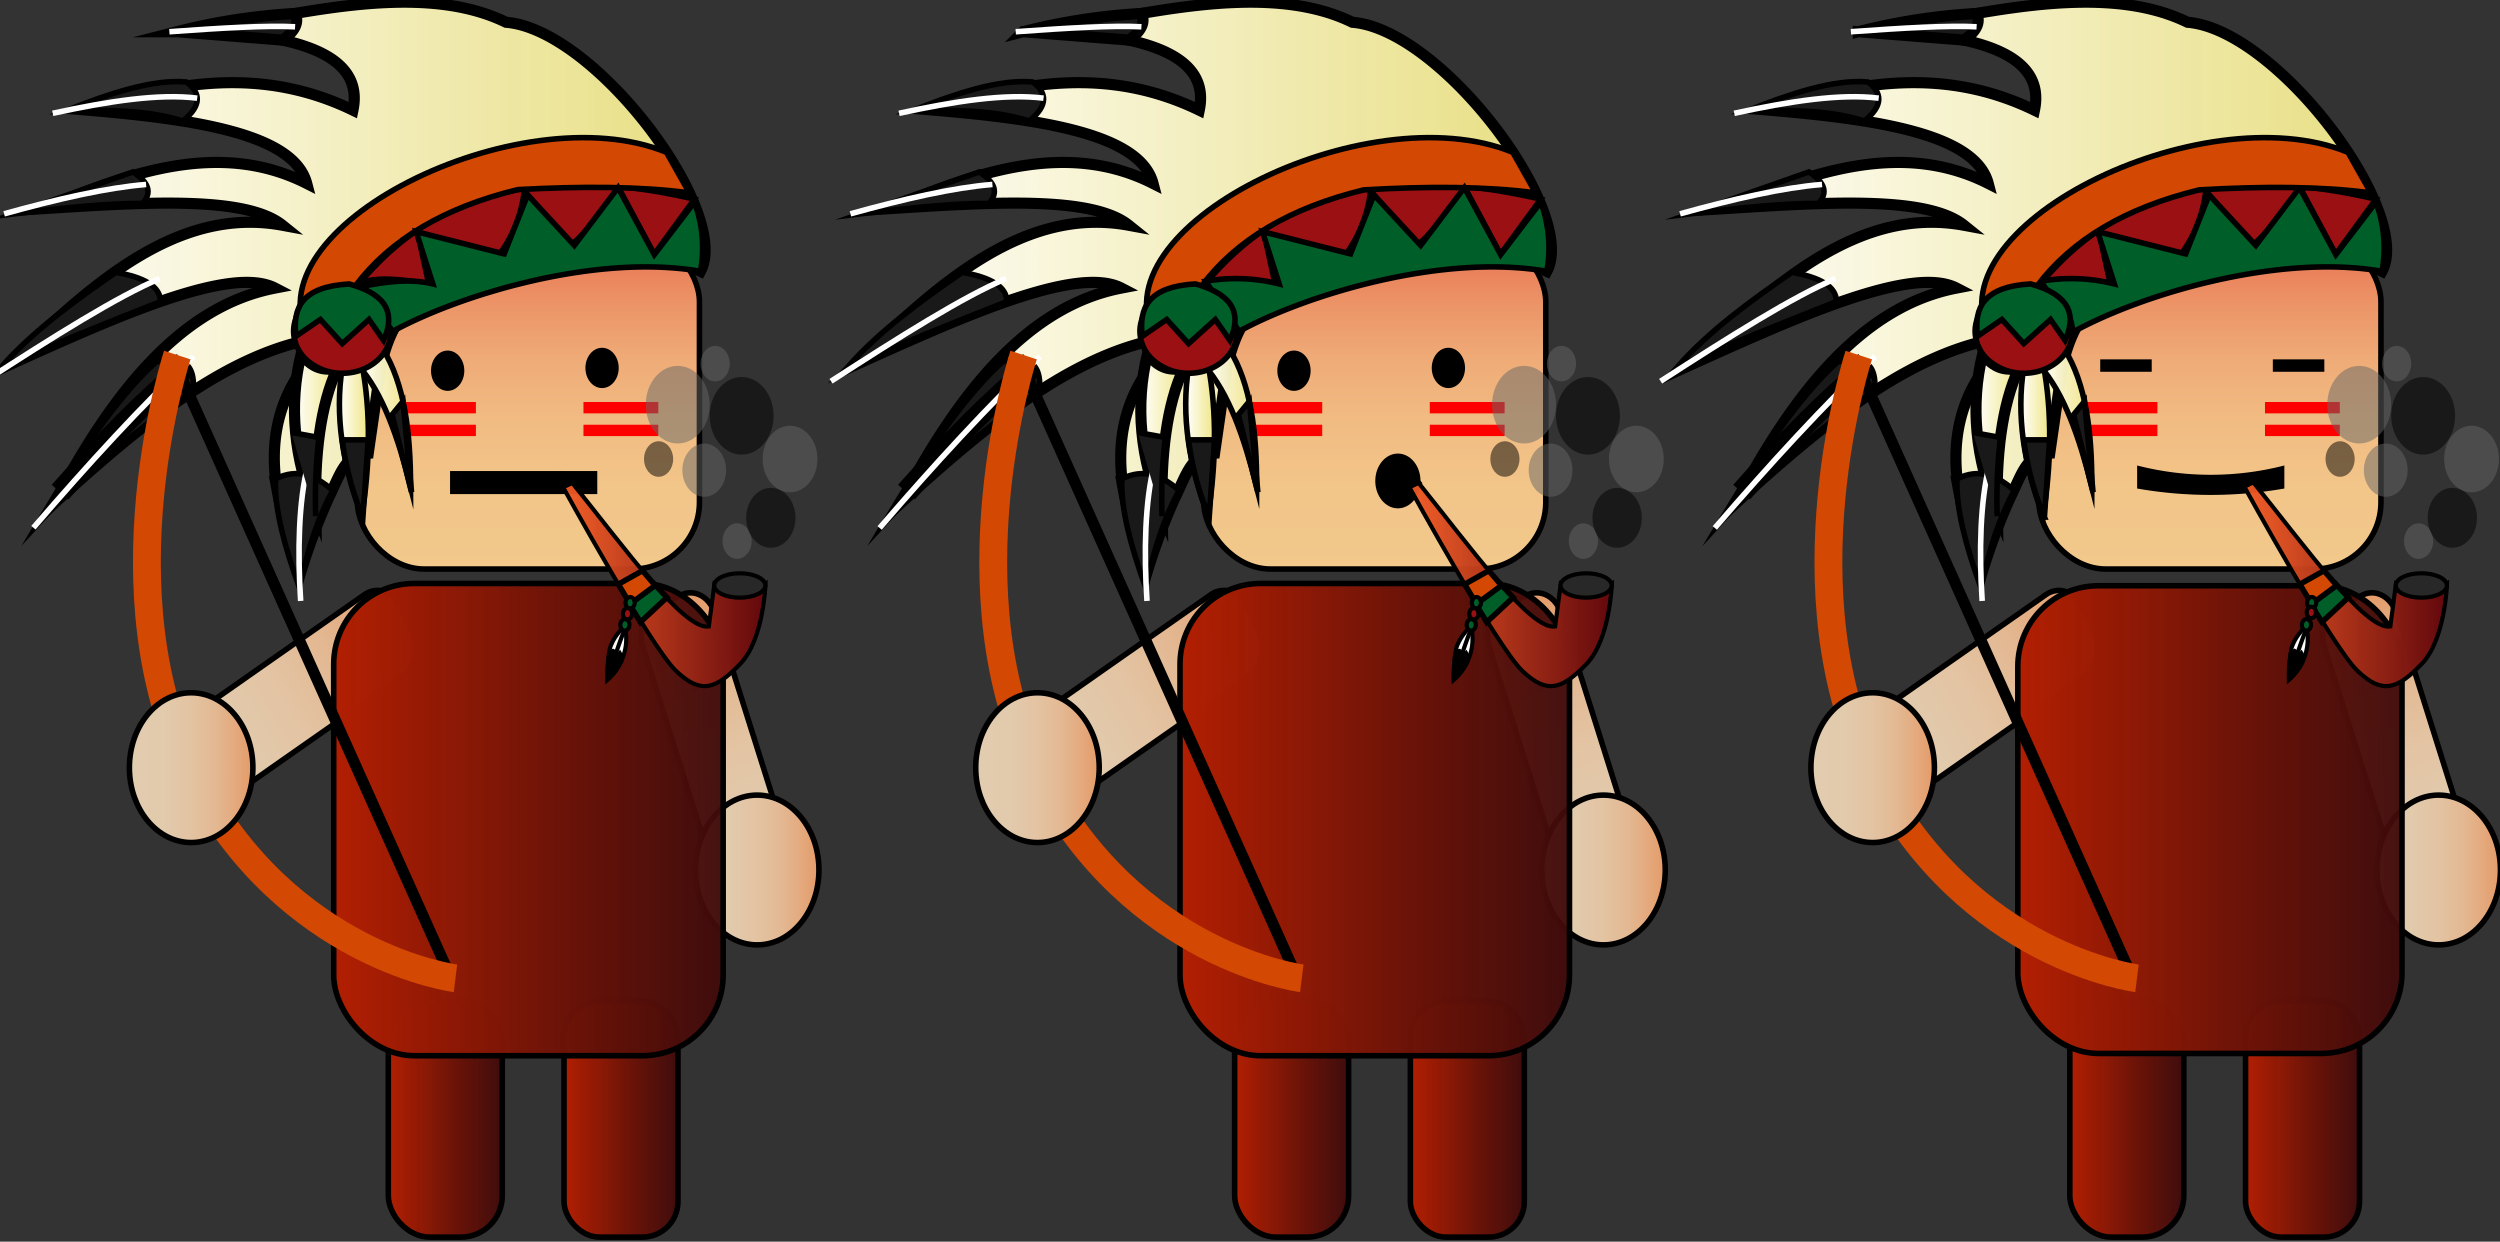<svg id="Layer_1" data-name="Layer 1" xmlns="http://www.w3.org/2000/svg" xmlns:xlink="http://www.w3.org/1999/xlink" width="449" height="223" viewBox="0 0 449 223">
  <rect x="0" y="0" width="449" height="223" fill="#333333" stroke="none"/>
  <defs>
    <linearGradient id="linear-gradient" x1="-188.94" y1="141.92" x2="-131.9" y2="141.92" gradientTransform="matrix(-0.36, -0.93, 1.38, -0.53, -124.54, 60.27)" gradientUnits="userSpaceOnUse">
      <stop offset="0" stop-color="#e2ccaf"/>
      <stop offset="0.28" stop-color="#e2caac"/>
      <stop offset="0.5" stop-color="#e3c3a2"/>
      <stop offset="0.7" stop-color="#e3b892"/>
      <stop offset="0.88" stop-color="#e4a77a"/>
      <stop offset="1" stop-color="#e59a67"/>
    </linearGradient>
    <linearGradient id="linear-gradient-2" x1="124.9" y1="156.25" x2="147.08" y2="156.25" gradientTransform="matrix(1, 0, 0, 1, 0, 0)" xlink:href="#linear-gradient"/>
    <linearGradient id="linear-gradient-3" x1="69.74" y1="200.98" x2="90.21" y2="200.98" gradientUnits="userSpaceOnUse">
      <stop offset="0" stop-color="#b21f02"/>
      <stop offset="0.56" stop-color="#701307" stop-opacity="0.98"/>
      <stop offset="1" stop-color="#3f0b0b" stop-opacity="0.96"/>
    </linearGradient>
    <linearGradient id="linear-gradient-4" x1="101.3" y1="200.98" x2="121.77" y2="200.98" xlink:href="#linear-gradient-3"/>
    <linearGradient id="linear-gradient-5" x1="-116.68" y1="81.37" x2="-65.92" y2="81.37" gradientTransform="matrix(0.87, -0.5, 0.74, 1.28, 71.23, -24.08)" xlink:href="#linear-gradient"/>
    <linearGradient id="linear-gradient-6" x1="59.93" y1="147.2" x2="129.88" y2="147.2" xlink:href="#linear-gradient-3"/>
    <linearGradient id="linear-gradient-7" x1="94.9" y1="102.2" x2="94.9" y2="42.21" gradientUnits="userSpaceOnUse">
      <stop offset="0" stop-color="#f2c88b"/>
      <stop offset="0.25" stop-color="#f2c589"/>
      <stop offset="0.45" stop-color="#f1bb82"/>
      <stop offset="0.63" stop-color="#efab77"/>
      <stop offset="0.8" stop-color="#ec9366"/>
      <stop offset="0.96" stop-color="#e97552"/>
      <stop offset="1" stop-color="#e86c4b"/>
    </linearGradient>
    <linearGradient id="linear-gradient-8" x1="1.39" y1="51.25" x2="126.64" y2="51.25" gradientUnits="userSpaceOnUse">
      <stop offset="0" stop-color="#fff"/>
      <stop offset="1" stop-color="#efe584" stop-opacity="0.96"/>
    </linearGradient>
    <linearGradient id="linear-gradient-9" x1="52.89" y1="77.72" x2="60.63" y2="77.72" xlink:href="#linear-gradient-8"/>
    <linearGradient id="linear-gradient-10" x1="64.28" y1="75.05" x2="73.69" y2="75.05" xlink:href="#linear-gradient-8"/>
    <linearGradient id="linear-gradient-11" x1="60.95" y1="79.05" x2="66.12" y2="79.05" xlink:href="#linear-gradient-8"/>
    <linearGradient id="linear-gradient-12" x1="-132.67" y1="104.93" x2="-96.27" y2="104.93" gradientTransform="matrix(-1, 0, 0, 1, 4.79, 0)" gradientUnits="userSpaceOnUse">
      <stop offset="0" stop-color="#63080d"/>
      <stop offset="1" stop-color="#f15a24" stop-opacity="0.96"/>
    </linearGradient>
    <linearGradient id="linear-gradient-13" x1="-269.57" y1="-361.97" x2="-266.85" y2="-361.97" gradientTransform="matrix(-0.96, -0.27, -0.27, 0.96, -246.34, 392.39)" xlink:href="#linear-gradient-8"/>
    <linearGradient id="linear-gradient-14" x1="23.24" y1="137.87" x2="45.42" y2="137.87" gradientTransform="matrix(1, 0, 0, 1, 0, 0)" xlink:href="#linear-gradient"/>
    <linearGradient id="linear-gradient-15" x1="-243.38" y1="237.93" x2="-186.34" y2="237.93" xlink:href="#linear-gradient"/>
    <linearGradient id="linear-gradient-16" x1="276.9" y1="156.25" x2="299.08" y2="156.25" gradientTransform="matrix(1, 0, 0, 1, 0, 0)" xlink:href="#linear-gradient"/>
    <linearGradient id="linear-gradient-17" x1="221.74" y1="200.98" x2="242.21" y2="200.98" xlink:href="#linear-gradient-3"/>
    <linearGradient id="linear-gradient-18" x1="253.3" y1="200.98" x2="273.77" y2="200.98" xlink:href="#linear-gradient-3"/>
    <linearGradient id="linear-gradient-19" x1="14.96" y1="132.79" x2="65.71" y2="132.79" gradientTransform="matrix(0.87, -0.5, 0.74, 1.28, 71.23, -24.08)" xlink:href="#linear-gradient"/>
    <linearGradient id="linear-gradient-20" x1="211.93" y1="147.2" x2="281.88" y2="147.2" xlink:href="#linear-gradient-3"/>
    <linearGradient id="linear-gradient-21" x1="246.9" y1="102.2" x2="246.9" y2="42.21" xlink:href="#linear-gradient-7"/>
    <linearGradient id="linear-gradient-22" x1="153.39" y1="51.25" x2="278.64" y2="51.25" xlink:href="#linear-gradient-8"/>
    <linearGradient id="linear-gradient-23" x1="204.89" y1="77.72" x2="212.63" y2="77.72" xlink:href="#linear-gradient-8"/>
    <linearGradient id="linear-gradient-24" x1="216.28" y1="75.05" x2="225.69" y2="75.05" xlink:href="#linear-gradient-8"/>
    <linearGradient id="linear-gradient-25" x1="212.95" y1="79.05" x2="218.12" y2="79.05" xlink:href="#linear-gradient-8"/>
    <linearGradient id="linear-gradient-26" x1="-284.67" y1="104.93" x2="-248.27" y2="104.93" xlink:href="#linear-gradient-12"/>
    <linearGradient id="linear-gradient-27" x1="-415.78" y1="-403.53" x2="-413.06" y2="-403.53" gradientTransform="matrix(-0.96, -0.27, -0.27, 0.96, -246.34, 392.39)" xlink:href="#linear-gradient-8"/>
    <linearGradient id="linear-gradient-28" x1="175.24" y1="137.87" x2="197.42" y2="137.87" gradientTransform="matrix(1, 0, 0, 1, 0, 0)" xlink:href="#linear-gradient"/>
    <linearGradient id="linear-gradient-29" x1="-297.11" y1="332.69" x2="-240.07" y2="332.69" xlink:href="#linear-gradient"/>
    <linearGradient id="linear-gradient-30" x1="426.9" y1="156.25" x2="449.08" y2="156.25" gradientTransform="matrix(1, 0, 0, 1, 0, 0)" xlink:href="#linear-gradient"/>
    <linearGradient id="linear-gradient-31" x1="371.74" y1="200.98" x2="392.21" y2="200.98" xlink:href="#linear-gradient-3"/>
    <linearGradient id="linear-gradient-32" x1="403.3" y1="200.98" x2="423.77" y2="200.98" xlink:href="#linear-gradient-3"/>
    <linearGradient id="linear-gradient-33" x1="144.86" y1="183.53" x2="195.62" y2="183.53" gradientTransform="matrix(0.87, -0.5, 0.74, 1.28, 71.23, -24.08)" xlink:href="#linear-gradient"/>
    <linearGradient id="linear-gradient-34" x1="362.4" y1="147.2" x2="431.4" y2="147.2" xlink:href="#linear-gradient-3"/>
    <linearGradient id="linear-gradient-35" x1="396.9" y1="102.2" x2="396.9" y2="42.21" xlink:href="#linear-gradient-7"/>
    <linearGradient id="linear-gradient-36" x1="303.39" y1="51.25" x2="428.64" y2="51.25" xlink:href="#linear-gradient-8"/>
    <linearGradient id="linear-gradient-37" x1="354.89" y1="77.72" x2="362.63" y2="77.72" xlink:href="#linear-gradient-8"/>
    <linearGradient id="linear-gradient-38" x1="366.28" y1="75.05" x2="375.69" y2="75.05" xlink:href="#linear-gradient-8"/>
    <linearGradient id="linear-gradient-39" x1="362.95" y1="79.05" x2="368.12" y2="79.05" xlink:href="#linear-gradient-8"/>
    <linearGradient id="linear-gradient-40" x1="-434.67" y1="104.93" x2="-398.27" y2="104.93" xlink:href="#linear-gradient-12"/>
    <linearGradient id="linear-gradient-41" x1="-560.06" y1="-444.55" x2="-557.34" y2="-444.55" gradientTransform="matrix(-0.96, -0.27, -0.27, 0.96, -246.34, 392.39)" xlink:href="#linear-gradient-8"/>
    <linearGradient id="linear-gradient-42" x1="325.24" y1="137.87" x2="347.42" y2="137.87" gradientTransform="matrix(1, 0, 0, 1, 0, 0)" xlink:href="#linear-gradient"/>
  </defs>
  <title>indiginous_char</title>
  <path d="M142.08,153.66l-13.72-43.54c-.92-2.93-3.64-4.4-6-3.28l-4.18,2c-2.41,1.13-3.62,4.44-2.7,7.37l13.71,43.54c.92,2.92,3.64,4.4,6,3.28l4.18-2C141.78,159.9,143,156.58,142.08,153.66Z" stroke="#000" stroke-miterlimit="10" fill="url(#linear-gradient)"/>
  <ellipse cx="135.99" cy="156.25" rx="11.09" ry="13.45" stroke="#000" stroke-miterlimit="10" fill="url(#linear-gradient-2)"/>
  <rect x="69.74" y="179.78" width="20.47" height="42.41" rx="7.44" stroke="#000" stroke-miterlimit="10" fill="url(#linear-gradient-3)"/>
  <rect x="101.3" y="179.78" width="20.47" height="42.41" rx="6.39" stroke="#000" stroke-miterlimit="10" fill="url(#linear-gradient-4)"/>
  <path d="M39.14,144.64l33.25-23.27c2.23-1.57,3-5.07,1.71-7.78l-2.24-4.71c-1.29-2.71-4.17-3.64-6.41-2.08L32.21,130.07a6.42,6.42,0,0,0-1.72,7.78l2.24,4.71C34,145.27,36.91,146.2,39.14,144.64Z" stroke="#000" stroke-miterlimit="10" fill="url(#linear-gradient-5)"/>
  <rect x="59.93" y="104.79" width="69.95" height="84.82" rx="14.5" stroke="#000" stroke-miterlimit="10" fill="url(#linear-gradient-6)"/>
  <rect x="64.2" y="42.21" width="61.42" height="59.99" rx="12" stroke="#000" stroke-miterlimit="10" fill="url(#linear-gradient-7)"/>
  <ellipse cx="80.4" cy="66.58" rx="2.99" ry="3.62"/>
  <ellipse cx="108.13" cy="66.08" rx="2.99" ry="3.62"/>
  <rect x="80.83" y="84.6" width="26.44" height="4.14"/>
  <rect x="104.79" y="72.2" width="13.44" height="2.04" fill="red"/>
  <rect x="72.03" y="72.2" width="13.44" height="2.04" fill="red"/>
  <rect x="72.03" y="76.28" width="13.44" height="2.04" fill="red"/>
  <rect x="104.79" y="76.28" width="13.44" height="2.04" fill="red"/>
  <path d="M68.19,67.15c2.48-15.48,14.66-21.63,31.87-22.93,10-.71,18.43,1,25.75,4.51C131.45,38.09,107,5.3,90.89,4c-16-7.81-39.18-.85-55.44,1.51,17,.65,30.11,3.92,27.94,14.28-16.21-7.86-32-5.19-47.59,0,19.82,1.66,37,4.38,39.29,13.16C40,25.32,24,30.51,7.94,37.46c17.94-1.12,36.1-2.37,42.79,3C32,37,16.56,50.77,1.39,65.65c20.17-9.12,40.1-18,48-13.91C32.5,55,20.18,70.5,9.69,90.45c16.4-15,32.9-28.49,50.2-30.07-9,7.5-12,17-10.06,28a57.17,57.17,0,0,0,4.39,13.72A111.68,111.68,0,0,1,58.94,89.6c2.25-4.59,3-8,7.2-8.21Z" stroke="#000" stroke-miterlimit="10" stroke-width="2" fill="url(#linear-gradient-8)"/>
  <path d="M56.7,92c-3.9-9.66-4.88-19.15-2.61-28.47,1.56,2,3.48,3.33,6.54,2.53C57.5,72.81,56.47,81.75,56.7,92Z" stroke="#000" stroke-miterlimit="10" stroke-width="2" fill="url(#linear-gradient-9)"/>
  <path d="M68.74,62.66c3.88,6.19,5,14.93,5,24.79-2.24-8.92-5-16.88-9.41-21.83Z" stroke="#000" stroke-miterlimit="10" fill="url(#linear-gradient-10)"/>
  <path d="M61.47,66C60.1,74.6,61.52,83.53,65,92.71c1.42-9.34,1.68-18.48,0-27.31Z" stroke="#000" stroke-miterlimit="10" fill="url(#linear-gradient-11)"/>
  <path d="M63.82,51.74c1.23-1.49,2.52-2.92,3.85-4.28,12.08-12.29,29.38-18.11,57.05-11.69l-7.23,9.9-6.3-11.78c-3.35,4.37-6.72,8.82-8.81,10.21l-8.22-9.84a23.65,23.65,0,0,1-4.9,12L75,41.78l2,9.21C69.08,49.56,65,50,63.82,51.74Z" fill="#9b1012" stroke="#000" stroke-miterlimit="10"/>
  <path d="M28.06,65c4.7-1.23,7.07.31,6.62,5.23a154.74,154.74,0,0,0-28,24C14,81.85,21.17,71.16,28.06,65Z" fill="#191919" stroke="#000" stroke-miterlimit="10"/>
  <path d="M33.7,65.67c-7.55,6.08-15.21,14-22.91,22.72" fill="#f9f7e5" stroke="#000" stroke-miterlimit="10" stroke-width="4"/>
  <path d="M20.82,48.92c5.08.88,8,2.53,8,5.24C19.12,58,9.54,61.85.3,65.83,5.94,59.46,13.26,54.12,20.82,48.92Z" fill="#191919" stroke="#000" stroke-miterlimit="10"/>
  <path d="M23.88,30.88q4.36,2.82,1.7,5.66c-5.74-.06-13.93.73-23.09,1.86Z" fill="#191919" stroke="#000" stroke-miterlimit="10"/>
  <path d="M33.48,14.72c2.54,1.92,2.86,4.18-.63,7-6.69-2.06-13.92-2-21.2-1.77C19.78,16.71,27.5,14.19,33.48,14.72Z" fill="#191919" stroke="#000" stroke-miterlimit="10"/>
  <path d="M53,2.42C53.76,4,53,5.61,50.76,7.2l-19-1.5A109.85,109.85,0,0,1,53,2.42Z" fill="#191919" stroke="#000" stroke-miterlimit="10" stroke-width="2"/>
  <path d="M49.49,86c4-2,7.28-.56,10.27,2.09-2.44,4.38-4.44,10.18-6,17.44C51.09,98.09,49.24,91.29,49.49,86Z" fill="#191919" stroke="#000" stroke-miterlimit="10"/>
  <path d="M55.31,83.5c-1.68,6.38-1.89,15.71-1.31,24.43" fill="none" stroke="#fff" stroke-miterlimit="10"/>
  <path d="M34.79,64C25.54,72.77,15.88,83.28,6,94.78" fill="none" stroke="#fff" stroke-miterlimit="10"/>
  <path d="M28.68,50.05C21.15,53.2,9.48,60.54-2.75,68.47" fill="none" stroke="#fff" stroke-miterlimit="10"/>
  <path d="M26.24,33.13c-7,.56-15.81,2.59-25.5,5.27" fill="none" stroke="#fff" stroke-miterlimit="10"/>
  <path d="M35.42,17.63c-6.89-.86-16,.55-25.95,2.72" fill="none" stroke="#fff" stroke-miterlimit="10"/>
  <path d="M53,4.81c-5-.27-13.39.22-22.58.89" fill="none" stroke="#fff" stroke-miterlimit="10"/>
  <path d="M52.33,77.67l.56.11,4.4.79a94,94,0,0,0-.59,14.14" fill="#191919" stroke="#000" stroke-miterlimit="10"/>
  <path d="M61.47,79h4.65L65.18,92.9A52.53,52.53,0,0,1,61.47,79Z" fill="#191919" stroke="#000" stroke-miterlimit="10"/>
  <polygon points="70.42 74.48 72.38 72.08 73.91 88.39 70.42 74.48" fill="#191919" stroke="#000" stroke-miterlimit="10"/>
  <path d="M123.8,34.64l-4.1-7.28C93.45,16.58,43.88,41,55.71,61l4-1c-1.13-3.86.71-6.53,4.06-8.59C70.06,43,79.83,37.25,93,34.05,104.4,33.44,115,33.45,123.8,34.64Z" fill="#d34802" stroke="#000" stroke-miterlimit="10"/>
  <path d="M70.2,59.53c0,4.15-3.91,7.51-8.73,7.51a9.53,9.53,0,0,1-5.91-2,7.05,7.05,0,0,1-2.83-5.53c0-4.16,3.91-7.52,8.74-7.52S70.2,55.37,70.2,59.53Z" fill="#9b1012" stroke="#000" stroke-miterlimit="10"/>
  <path d="M102.7,86.63c9.42,11.69,20.13,26.58,24.6,25.89l1-7.57c3.11,2.62,6.17,2.7,9.18,0,0,0-.33,10-4.59,14.35s-6.89,5.57-11.48,1.19-20.33-33.07-20.33-33.07Z" stroke="#000" stroke-miterlimit="10" stroke-width="0.75" fill="url(#linear-gradient-12)"/>
  <ellipse cx="132.87" cy="105.15" rx="4.59" ry="2.19" fill="#282828" stroke="#000" stroke-miterlimit="10" stroke-width="0.75"/>
  <polygon points="119.77 107.31 115.02 111.73 113.01 108.49 117.5 104.89 119.77 107.31" fill="#005e29" stroke="#000" stroke-miterlimit="10"/>
  <polygon points="117.67 105.15 113.17 108.47 111.05 104.93 115.39 102.49 117.67 105.15" fill="#d34802" stroke="#000" stroke-miterlimit="10"/>
  <g>
    <path d="M112.35,113.25a9.27,9.27,0,0,1-.34,4.4,10.25,10.25,0,0,1-2.87,4.41,34.51,34.51,0,0,1,.4-5.65,8.7,8.7,0,0,1,2.19-3.48C111.81,113.2,112.06,113.25,112.35,113.25Z" stroke="#000" stroke-miterlimit="10" stroke-width="0.75" fill="url(#linear-gradient-13)"/>
    <ellipse cx="113.16" cy="108.25" rx="1.03" ry="0.82" transform="translate(0.56 217.08) rotate(-87.75)" fill="#005e29" stroke="#000" stroke-miterlimit="10" stroke-width="0.75"/>
    <ellipse cx="112.7" cy="110.24" rx="1.03" ry="0.82" transform="translate(-1.88 218.52) rotate(-87.75)" fill="#9b1012" stroke="#000" stroke-miterlimit="10" stroke-width="0.75"/>
    <ellipse cx="112.23" cy="112.22" rx="1.03" ry="0.82" transform="translate(-4.31 219.97) rotate(-87.75)" fill="#005e29" stroke="#000" stroke-miterlimit="10" stroke-width="0.75"/>
    <path d="M111.6,118.74a2.19,2.19,0,0,0-.28-1.41,1.16,1.16,0,0,1-.86.42c0-.44-.15-.73-.37-.85a3.59,3.59,0,0,0-.73.59,27.44,27.44,0,0,0-.28,4.56A9.4,9.4,0,0,0,111.6,118.74Z" stroke="#000" stroke-miterlimit="10" stroke-width="0.75"/>
    <path d="M112.08,113.29a75.58,75.58,0,0,0-2.72,8.37" fill="#fff" stroke="#000" stroke-miterlimit="10" stroke-width="0.75"/>
  </g>
  <path d="M102.7,86.63l-1-1.2a1.48,1.48,0,0,0-2,.4l1.31,1.59Z" stroke="#000" stroke-miterlimit="10"/>
  <ellipse cx="121.72" cy="72.68" rx="5.74" ry="6.97" fill="#666" opacity="0.5"/>
  <ellipse cx="133.2" cy="74.68" rx="5.74" ry="6.97" opacity="0.5"/>
  <ellipse cx="126.48" cy="84.44" rx="3.93" ry="4.78" fill="#666" opacity="0.5"/>
  <ellipse cx="132.38" cy="97.18" rx="2.62" ry="3.19" fill="#666" opacity="0.5"/>
  <ellipse cx="118.28" cy="82.44" rx="2.62" ry="3.19" opacity="0.5"/>
  <ellipse cx="128.44" cy="65.31" rx="2.62" ry="3.19" fill="#666" opacity="0.5"/>
  <ellipse cx="141.89" cy="82.44" rx="4.92" ry="5.98" fill="#666" opacity="0.5"/>
  <ellipse cx="138.44" cy="93" rx="4.43" ry="5.38" opacity="0.5"/>
  <line x1="30.9" y1="64.02" x2="80.44" y2="174.4" fill="none" stroke="#000" stroke-miterlimit="10" stroke-width="2"/>
  <path d="M31.84,63.77s-14,42.82,2.85,75.48S81.8,175.7,81.8,175.7" fill="none" stroke="#d34802" stroke-miterlimit="10" stroke-width="5"/>
  <ellipse cx="34.33" cy="137.87" rx="11.09" ry="13.45" stroke="#000" stroke-miterlimit="10" fill="url(#linear-gradient-14)"/>
  <path d="M294.08,153.66l-13.72-43.54c-.92-2.93-3.64-4.4-6-3.28l-4.18,2c-2.41,1.13-3.62,4.44-2.7,7.37l13.71,43.54c.92,2.92,3.64,4.4,6.05,3.28l4.18-2C293.78,159.9,295,156.58,294.08,153.66Z" stroke="#000" stroke-miterlimit="10" fill="url(#linear-gradient-15)"/>
  <ellipse cx="287.99" cy="156.25" rx="11.09" ry="13.45" stroke="#000" stroke-miterlimit="10" fill="url(#linear-gradient-16)"/>
  <rect x="221.74" y="179.78" width="20.47" height="42.41" rx="7.44" stroke="#000" stroke-miterlimit="10" fill="url(#linear-gradient-17)"/>
  <rect x="253.3" y="179.78" width="20.47" height="42.41" rx="6.39" stroke="#000" stroke-miterlimit="10" fill="url(#linear-gradient-18)"/>
  <path d="M191.14,144.64l33.25-23.27c2.23-1.57,3-5.07,1.71-7.78l-2.24-4.71c-1.29-2.71-4.17-3.64-6.41-2.08l-33.24,23.27a6.42,6.42,0,0,0-1.72,7.78l2.24,4.71C186,145.27,188.91,146.2,191.14,144.64Z" stroke="#000" stroke-miterlimit="10" fill="url(#linear-gradient-19)"/>
  <rect x="211.93" y="104.79" width="69.95" height="84.82" rx="14.5" stroke="#000" stroke-miterlimit="10" fill="url(#linear-gradient-20)"/>
  <rect x="216.2" y="42.21" width="61.42" height="59.99" rx="12" stroke="#000" stroke-miterlimit="10" fill="url(#linear-gradient-21)"/>
  <ellipse cx="232.4" cy="66.58" rx="2.99" ry="3.62"/>
  <ellipse cx="260.13" cy="66.08" rx="2.99" ry="3.62"/>
  <ellipse cx="251.06" cy="86.38" rx="4.06" ry="4.92"/>
  <rect x="256.79" y="72.2" width="13.44" height="2.04" fill="red"/>
  <rect x="224.03" y="72.2" width="13.44" height="2.04" fill="red"/>
  <rect x="224.03" y="76.28" width="13.44" height="2.04" fill="red"/>
  <rect x="256.79" y="76.28" width="13.44" height="2.04" fill="red"/>
  <path d="M220.19,67.15c2.48-15.48,14.66-21.63,31.87-22.93,10-.71,18.43,1,25.75,4.51C283.45,38.09,259,5.3,242.89,4c-16-7.81-39.18-.85-55.44,1.51,17,.65,30.11,3.92,27.94,14.28-16.21-7.86-32-5.19-47.59,0,19.82,1.66,37,4.38,39.29,13.16C192,25.32,176,30.51,159.94,37.46c17.94-1.12,36.1-2.37,42.79,3C184,37,168.56,50.77,153.39,65.65c20.17-9.12,40.1-18,48-13.91C184.5,55,172.18,70.5,161.69,90.45c16.4-15,32.9-28.49,50.2-30.07-9,7.5-11.95,17-10.06,28a57.17,57.17,0,0,0,4.39,13.72,111.68,111.68,0,0,1,4.72-12.51c2.25-4.59,3-8,7.2-8.21Z" stroke="#000" stroke-miterlimit="10" stroke-width="2" fill="url(#linear-gradient-22)"/>
  <path d="M208.7,92c-3.9-9.66-4.88-19.15-2.61-28.47,1.56,2,3.48,3.33,6.54,2.53C209.5,72.81,208.47,81.75,208.7,92Z" stroke="#000" stroke-miterlimit="10" stroke-width="2" fill="url(#linear-gradient-23)"/>
  <path d="M220.74,62.66c3.88,6.19,5,14.93,4.95,24.79-2.24-8.92-5-16.88-9.41-21.83Z" stroke="#000" stroke-miterlimit="10" fill="url(#linear-gradient-24)"/>
  <path d="M213.47,66c-1.37,8.58.05,17.51,3.49,26.69,1.42-9.34,1.68-18.48,0-27.31Z" stroke="#000" stroke-miterlimit="10" fill="url(#linear-gradient-25)"/>
  <path d="M215.82,51.74c1.23-1.49,2.52-2.92,3.85-4.28,12.08-12.29,29.38-18.11,57.05-11.69l-7.23,9.9-6.3-11.78c-3.35,4.37-6.72,8.82-8.81,10.21l-8.22-9.84a23.65,23.65,0,0,1-4.9,12L227,41.78l2,9.21C221.08,49.56,217,50,215.82,51.74Z" fill="#9b1012" stroke="#000" stroke-miterlimit="10"/>
  <path d="M180.06,65c4.7-1.23,7.07.31,6.62,5.23a154.74,154.74,0,0,0-28.05,24C166,81.85,173.17,71.16,180.06,65Z" fill="#191919" stroke="#000" stroke-miterlimit="10"/>
  <path d="M185.7,65.67c-7.55,6.08-15.21,14-22.91,22.72" fill="#f9f7e5" stroke="#000" stroke-miterlimit="10" stroke-width="4"/>
  <path d="M172.82,48.92c5.08.88,8,2.53,8,5.24-9.68,3.82-19.26,7.69-28.5,11.67C157.94,59.46,165.26,54.12,172.82,48.92Z" fill="#191919" stroke="#000" stroke-miterlimit="10"/>
  <path d="M175.88,30.88q4.37,2.82,1.7,5.66c-5.74-.06-13.93.73-23.09,1.86Z" fill="#191919" stroke="#000" stroke-miterlimit="10"/>
  <path d="M185.48,14.72c2.54,1.92,2.86,4.18-.63,7-6.69-2.06-13.92-2-21.2-1.77C171.78,16.71,179.5,14.19,185.48,14.72Z" fill="#191919" stroke="#000" stroke-miterlimit="10"/>
  <path d="M205,2.42c.75,1.59,0,3.19-2.25,4.78l-19-1.5A109.85,109.85,0,0,1,205,2.42Z" fill="#191919" stroke="#000" stroke-miterlimit="10" stroke-width="2"/>
  <path d="M201.49,86c4-2,7.28-.56,10.27,2.09-2.44,4.38-4.44,10.18-6,17.44C203.09,98.09,201.24,91.29,201.49,86Z" fill="#191919" stroke="#000" stroke-miterlimit="10"/>
  <path d="M207.31,83.5c-1.68,6.38-1.89,15.71-1.31,24.43" fill="none" stroke="#fff" stroke-miterlimit="10"/>
  <path d="M186.79,64c-9.25,8.81-18.91,19.32-28.81,30.82" fill="none" stroke="#fff" stroke-miterlimit="10"/>
  <path d="M180.68,50.05c-7.53,3.15-19.2,10.49-31.43,18.42" fill="none" stroke="#fff" stroke-miterlimit="10"/>
  <path d="M178.24,33.13c-7,.56-15.81,2.59-25.5,5.27" fill="none" stroke="#fff" stroke-miterlimit="10"/>
  <path d="M187.42,17.63c-6.89-.86-16,.55-25.95,2.72" fill="none" stroke="#fff" stroke-miterlimit="10"/>
  <path d="M205,4.81c-5-.27-13.39.22-22.58.89" fill="none" stroke="#fff" stroke-miterlimit="10"/>
  <path d="M204.33,77.67l.56.11,4.4.79a94,94,0,0,0-.59,14.14" fill="#191919" stroke="#000" stroke-miterlimit="10"/>
  <path d="M213.47,79h4.65l-.94,13.87A52.53,52.53,0,0,1,213.47,79Z" fill="#191919" stroke="#000" stroke-miterlimit="10"/>
  <polygon points="222.41 74.48 224.38 72.08 225.91 88.39 222.41 74.48" fill="#191919" stroke="#000" stroke-miterlimit="10"/>
  <path d="M275.8,34.64l-4.1-7.28C245.45,16.58,195.88,41,207.71,61l4-1c-1.13-3.86.71-6.53,4.06-8.59,6.24-8.37,16-14.11,29.16-17.31C256.4,33.44,267,33.45,275.8,34.64Z" fill="#d34802" stroke="#000" stroke-miterlimit="10"/>
  <path d="M222.2,59.53c0,4.15-3.91,7.51-8.73,7.51a9.53,9.53,0,0,1-5.91-2,7.05,7.05,0,0,1-2.83-5.53c0-4.16,3.91-7.52,8.74-7.52S222.2,55.37,222.2,59.53Z" fill="#9b1012" stroke="#000" stroke-miterlimit="10"/>
  <path d="M254.7,86.63c9.42,11.69,20.13,26.58,24.6,25.89l1-7.57c3.11,2.62,6.17,2.7,9.18,0,0,0-.33,10-4.59,14.35s-6.89,5.57-11.48,1.19-20.33-33.07-20.33-33.07Z" stroke="#000" stroke-miterlimit="10" stroke-width="0.75" fill="url(#linear-gradient-26)"/>
  <ellipse cx="284.87" cy="105.15" rx="4.59" ry="2.19" fill="#282828" stroke="#000" stroke-miterlimit="10" stroke-width="0.75"/>
  <polygon points="271.76 107.31 267.02 111.73 265.01 108.49 269.5 104.89 271.76 107.31" fill="#005e29" stroke="#000" stroke-miterlimit="10"/>
  <polygon points="269.67 105.15 265.17 108.47 263.05 104.93 267.39 102.49 269.67 105.15" fill="#d34802" stroke="#000" stroke-miterlimit="10"/>
  <g>
    <path d="M264.35,113.25a9.27,9.27,0,0,1-.34,4.4,10.25,10.25,0,0,1-2.87,4.41,34.51,34.51,0,0,1,.4-5.65,8.7,8.7,0,0,1,2.19-3.48C263.81,113.2,264.06,113.25,264.35,113.25Z" stroke="#000" stroke-miterlimit="10" stroke-width="0.75" fill="url(#linear-gradient-27)"/>
    <ellipse cx="265.16" cy="108.25" rx="1.03" ry="0.82" transform="translate(146.59 368.96) rotate(-87.75)" fill="#005e29" stroke="#000" stroke-miterlimit="10" stroke-width="0.75"/>
    <ellipse cx="264.7" cy="110.24" rx="1.03" ry="0.82" transform="translate(144.16 370.4) rotate(-87.75)" fill="#9b1012" stroke="#000" stroke-miterlimit="10" stroke-width="0.75"/>
    <ellipse cx="264.23" cy="112.22" rx="1.03" ry="0.82" transform="translate(141.73 371.85) rotate(-87.75)" fill="#005e29" stroke="#000" stroke-miterlimit="10" stroke-width="0.75"/>
    <path d="M263.6,118.74a2.19,2.19,0,0,0-.28-1.41,1.16,1.16,0,0,1-.86.42c0-.44-.15-.73-.37-.85a3.59,3.59,0,0,0-.73.59,27.44,27.44,0,0,0-.28,4.56A9.4,9.4,0,0,0,263.6,118.74Z" stroke="#000" stroke-miterlimit="10" stroke-width="0.75"/>
    <path d="M264.08,113.29a75.58,75.58,0,0,0-2.72,8.37" fill="#fff" stroke="#000" stroke-miterlimit="10" stroke-width="0.75"/>
  </g>
  <path d="M254.7,86.63l-1-1.2a1.48,1.48,0,0,0-2,.4l1.31,1.59Z" stroke="#000" stroke-miterlimit="10"/>
  <ellipse cx="273.72" cy="72.68" rx="5.74" ry="6.97" fill="#666" opacity="0.5"/>
  <ellipse cx="285.2" cy="74.68" rx="5.74" ry="6.97" opacity="0.5"/>
  <ellipse cx="278.48" cy="84.44" rx="3.93" ry="4.78" fill="#666" opacity="0.5"/>
  <ellipse cx="284.38" cy="97.18" rx="2.62" ry="3.19" fill="#666" opacity="0.5"/>
  <ellipse cx="270.28" cy="82.44" rx="2.62" ry="3.19" opacity="0.5"/>
  <ellipse cx="280.44" cy="65.31" rx="2.62" ry="3.19" fill="#666" opacity="0.5"/>
  <ellipse cx="293.89" cy="82.44" rx="4.92" ry="5.98" fill="#666" opacity="0.5"/>
  <ellipse cx="290.44" cy="93" rx="4.43" ry="5.38" opacity="0.5"/>
  <line x1="182.9" y1="64.02" x2="232.44" y2="174.4" fill="none" stroke="#000" stroke-miterlimit="10" stroke-width="2"/>
  <path d="M183.84,63.77s-14,42.82,2.85,75.48S233.8,175.7,233.8,175.7" fill="none" stroke="#d34802" stroke-miterlimit="10" stroke-width="5"/>
  <ellipse cx="186.33" cy="137.87" rx="11.09" ry="13.45" stroke="#000" stroke-miterlimit="10" fill="url(#linear-gradient-28)"/>
  <path d="M444.08,153.66l-13.72-43.54c-.92-2.93-3.64-4.4-6-3.28l-4.18,2c-2.41,1.13-3.62,4.44-2.7,7.37l13.71,43.54c.92,2.92,3.64,4.4,6.05,3.28l4.18-2C443.78,159.9,445,156.58,444.08,153.66Z" stroke="#000" stroke-miterlimit="10" fill="url(#linear-gradient-29)"/>
  <ellipse cx="437.99" cy="156.25" rx="11.09" ry="13.45" stroke="#000" stroke-miterlimit="10" fill="url(#linear-gradient-30)"/>
  <rect x="371.74" y="179.78" width="20.47" height="42.41" rx="7.44" stroke="#000" stroke-miterlimit="10" fill="url(#linear-gradient-31)"/>
  <rect x="403.3" y="179.78" width="20.47" height="42.41" rx="6.39" stroke="#000" stroke-miterlimit="10" fill="url(#linear-gradient-32)"/>
  <path d="M341.14,144.64l33.25-23.27c2.23-1.57,3-5.07,1.71-7.78l-2.24-4.71c-1.29-2.71-4.17-3.64-6.41-2.08l-33.24,23.27a6.42,6.42,0,0,0-1.72,7.78l2.24,4.71C336,145.27,338.91,146.2,341.14,144.64Z" stroke="#000" stroke-miterlimit="10" fill="url(#linear-gradient-33)"/>
  <rect x="362.4" y="105.2" width="69" height="84" rx="14.5" stroke="#000" stroke-miterlimit="10" fill="url(#linear-gradient-34)"/>
  <rect x="366.2" y="42.21" width="61.42" height="59.99" rx="12" stroke="#000" stroke-miterlimit="10" fill="url(#linear-gradient-35)"/>
  <path d="M410.27,87.74a76.67,76.67,0,0,1-26.44,0V83.6a53.08,53.08,0,0,0,26.44,0Z"/>
  <rect x="406.79" y="72.2" width="13.44" height="2.04" fill="red"/>
  <rect x="374.03" y="72.2" width="13.44" height="2.04" fill="red"/>
  <rect x="374.03" y="76.28" width="13.44" height="2.04" fill="red"/>
  <rect x="406.79" y="76.28" width="13.44" height="2.04" fill="red"/>
  <path d="M370.19,67.15c2.48-15.48,14.66-21.63,31.87-22.93,10-.71,18.43,1,25.75,4.51C433.45,38.09,409,5.3,392.89,4c-16-7.81-39.18-.85-55.44,1.51,17,.65,30.11,3.92,27.94,14.28-16.21-7.86-32-5.19-47.59,0,19.82,1.66,37,4.38,39.29,13.16C342,25.32,326,30.51,309.94,37.46c17.94-1.12,36.1-2.37,42.79,3C334,37,318.56,50.77,303.39,65.65c20.17-9.12,40.1-18,48-13.91C334.5,55,322.18,70.5,311.69,90.45c16.4-15,32.9-28.49,50.2-30.07-9,7.5-11.95,17-10.06,28a57.17,57.17,0,0,0,4.39,13.72,111.68,111.68,0,0,1,4.72-12.51c2.25-4.59,3-8,7.2-8.21Z" stroke="#000" stroke-miterlimit="10" stroke-width="2" fill="url(#linear-gradient-36)"/>
  <path d="M358.7,92c-3.9-9.66-4.88-19.15-2.61-28.47,1.56,2,3.48,3.33,6.54,2.53C359.5,72.81,358.47,81.75,358.7,92Z" stroke="#000" stroke-miterlimit="10" stroke-width="2" fill="url(#linear-gradient-37)"/>
  <path d="M370.74,62.66c3.88,6.19,5,14.93,4.95,24.79-2.24-8.92-5-16.88-9.41-21.83Z" stroke="#000" stroke-miterlimit="10" fill="url(#linear-gradient-38)"/>
  <path d="M363.47,66c-1.37,8.58,0,17.51,3.49,26.69,1.42-9.34,1.68-18.48,0-27.31Z" stroke="#000" stroke-miterlimit="10" fill="url(#linear-gradient-39)"/>
  <path d="M365.82,51.74c1.23-1.49,2.52-2.92,3.85-4.28,12.08-12.29,29.38-18.11,57.05-11.69l-7.23,9.9-6.3-11.78c-3.35,4.37-6.72,8.82-8.81,10.21l-8.22-9.84a23.65,23.65,0,0,1-4.9,12L377,41.78l2,9.21C371.08,49.56,367,50,365.82,51.74Z" fill="#9b1012" stroke="#000" stroke-miterlimit="10"/>
  <path d="M427.81,48.73a23.63,23.63,0,0,0-1.09-12.41l-7.2,9.41L413,33.7l-7.85,10.38L396.76,35l-4.21,10.6-15.81-4,3,9.4a31.77,31.77,0,0,0-13.2-.49l6,9C384.55,52.93,409.11,45.46,427.81,48.73Z" fill="#005e29" stroke="#000" stroke-miterlimit="10"/>
  <path d="M277.81,48.73a23.63,23.63,0,0,0-1.09-12.41l-7.2,9.41L263,33.7l-7.85,10.38L246.76,35l-4.21,10.6-15.81-4,3,9.4a31.77,31.77,0,0,0-13.2-.49l6,9C234.55,52.93,259.11,45.46,277.81,48.73Z" fill="#005e29" stroke="#000" stroke-miterlimit="10"/>
  <path d="M125.81,48.73a23.63,23.63,0,0,0-1.09-12.41l-7.2,9.41L111,33.7l-7.85,10.38L94.76,35l-4.21,10.6-15.81-4,3,9.4c-4.51-1.09-8.91-.26-13.2.51l6,8C82.55,52.93,107.11,45.46,125.81,48.73Z" fill="#005e29" stroke="#000" stroke-miterlimit="10"/>
  <path d="M330.06,65c4.7-1.23,7.07.31,6.62,5.23a154.74,154.74,0,0,0-28.05,24C316,81.85,323.17,71.16,330.06,65Z" fill="#191919" stroke="#000" stroke-miterlimit="10"/>
  <path d="M335.7,65.67c-7.55,6.08-15.21,14-22.91,22.72" fill="#f9f7e5" stroke="#000" stroke-miterlimit="10" stroke-width="4"/>
  <path d="M321.82,48.92c5.08.88,8,2.53,8,5.24-9.68,3.82-19.26,7.69-28.5,11.67C306.94,59.46,314.26,54.12,321.82,48.92Z" fill="#191919" stroke="#000" stroke-miterlimit="10"/>
  <path d="M324.88,30.88q4.37,2.82,1.7,5.66c-5.74-.06-13.93.73-23.09,1.86Z" fill="#191919" stroke="#000" stroke-miterlimit="10"/>
  <path d="M335.48,14.72c2.54,1.92,2.86,4.18-.63,7-6.69-2.06-13.92-2-21.2-1.77C321.78,16.71,329.5,14.19,335.48,14.72Z" fill="#191919" stroke="#000" stroke-miterlimit="10"/>
  <path d="M355,2.42c.75,1.59,0,3.19-2.25,4.78l-19-1.5A109.85,109.85,0,0,1,355,2.42Z" fill="#191919" stroke="#000" stroke-miterlimit="10" stroke-width="2"/>
  <path d="M351.49,86c4-2,7.28-.56,10.27,2.09-2.44,4.38-4.44,10.18-6,17.44C353.09,98.09,351.24,91.29,351.49,86Z" fill="#191919" stroke="#000" stroke-miterlimit="10"/>
  <path d="M357.31,83.5c-1.68,6.38-1.89,15.71-1.31,24.43" fill="none" stroke="#fff" stroke-miterlimit="10"/>
  <path d="M336.79,64c-9.25,8.81-18.91,19.32-28.81,30.82" fill="none" stroke="#fff" stroke-miterlimit="10"/>
  <path d="M329.68,50.05c-7.53,3.15-19.2,10.49-31.43,18.42" fill="none" stroke="#fff" stroke-miterlimit="10"/>
  <path d="M327.24,33.13c-7,.56-15.81,2.59-25.5,5.27" fill="none" stroke="#fff" stroke-miterlimit="10"/>
  <path d="M337.42,17.63c-6.89-.86-16,.55-25.95,2.72" fill="none" stroke="#fff" stroke-miterlimit="10"/>
  <path d="M355,4.81c-5-.27-13.39.22-22.58.89" fill="none" stroke="#fff" stroke-miterlimit="10"/>
  <path d="M354.33,77.67l.56.11,4.4.79a94,94,0,0,0-.59,14.14" fill="#191919" stroke="#000" stroke-miterlimit="10"/>
  <path d="M363.47,79h4.65l-.94,13.87A52.53,52.53,0,0,1,363.47,79Z" fill="#191919" stroke="#000" stroke-miterlimit="10"/>
  <polygon points="372.42 74.48 374.38 72.08 375.91 88.39 372.42 74.48" fill="#191919" stroke="#000" stroke-miterlimit="10"/>
  <path d="M425.8,34.64l-4.1-7.28C395.45,16.58,345.88,41,357.71,61l4.05-1c-1.13-3.86.71-6.53,4.06-8.59,6.24-8.37,16-14.11,29.16-17.31C406.4,33.44,417,33.45,425.8,34.64Z" fill="#d34802" stroke="#000" stroke-miterlimit="10"/>
  <path d="M372.2,59.53c0,4.15-3.91,7.51-8.73,7.51a9.53,9.53,0,0,1-5.91-2,7.05,7.05,0,0,1-2.83-5.53c0-4.16,3.91-7.52,8.74-7.52S372.2,55.37,372.2,59.53Z" fill="#9b1012" stroke="#000" stroke-miterlimit="10"/>
  <path d="M355.17,60.38l4.37-3,3.93,4.33,4.8-4.33,2.62,3.76c2-4.42,1.08-8.1-6.18-10.15C356.26,51.46,354.47,55.29,355.17,60.38Z" fill="#005e29" stroke="#000" stroke-miterlimit="10"/>
  <path d="M404.7,86.63c9.42,11.69,20.13,26.58,24.6,25.89l1-7.57c3.11,2.62,6.17,2.7,9.18,0,0,0-.33,10-4.59,14.35s-6.89,5.57-11.48,1.19-20.33-33.07-20.33-33.07Z" stroke="#000" stroke-miterlimit="10" stroke-width="0.75" fill="url(#linear-gradient-40)"/>
  <ellipse cx="434.87" cy="105.15" rx="4.59" ry="2.19" fill="#282828" stroke="#000" stroke-miterlimit="10" stroke-width="0.75"/>
  <polygon points="421.76 107.31 417.02 111.73 415.01 108.49 419.5 104.89 421.76 107.31" fill="#005e29" stroke="#000" stroke-miterlimit="10"/>
  <polygon points="419.67 105.15 415.17 108.47 413.05 104.93 417.39 102.49 419.67 105.15" fill="#d34802" stroke="#000" stroke-miterlimit="10"/>
  <g>
    <path d="M414.35,113.25a9.27,9.27,0,0,1-.34,4.4,10.25,10.25,0,0,1-2.87,4.41,34.51,34.51,0,0,1,.4-5.65,8.7,8.7,0,0,1,2.19-3.48C413.81,113.2,414.06,113.25,414.35,113.25Z" stroke="#000" stroke-miterlimit="10" stroke-width="0.75" fill="url(#linear-gradient-41)"/>
    <ellipse cx="415.16" cy="108.25" rx="1.03" ry="0.82" transform="translate(290.71 518.84) rotate(-87.75)" fill="#005e29" stroke="#000" stroke-miterlimit="10" stroke-width="0.75"/>
    <ellipse cx="414.7" cy="110.24" rx="1.03" ry="0.82" transform="matrix(0.04, -1, 1, 0.04, 288.28, 520.29)" fill="#9b1012" stroke="#000" stroke-miterlimit="10" stroke-width="0.75"/>
    <ellipse cx="414.23" cy="112.22" rx="1.03" ry="0.82" transform="translate(285.84 521.73) rotate(-87.75)" fill="#005e29" stroke="#000" stroke-miterlimit="10" stroke-width="0.75"/>
    <path d="M413.6,118.74a2.19,2.19,0,0,0-.28-1.41,1.16,1.16,0,0,1-.86.42c0-.44-.15-.73-.37-.85a3.59,3.59,0,0,0-.73.59,27.44,27.44,0,0,0-.28,4.56A9.4,9.4,0,0,0,413.6,118.74Z" stroke="#000" stroke-miterlimit="10" stroke-width="0.75"/>
    <path d="M414.08,113.29a75.58,75.58,0,0,0-2.72,8.37" fill="#fff" stroke="#000" stroke-miterlimit="10" stroke-width="0.75"/>
  </g>
  <ellipse cx="423.72" cy="72.68" rx="5.74" ry="6.97" fill="#666" opacity="0.5"/>
  <ellipse cx="435.2" cy="74.68" rx="5.74" ry="6.97" opacity="0.5"/>
  <ellipse cx="428.48" cy="84.44" rx="3.93" ry="4.78" fill="#666" opacity="0.5"/>
  <ellipse cx="434.38" cy="97.18" rx="2.62" ry="3.19" fill="#666" opacity="0.5"/>
  <ellipse cx="420.28" cy="82.44" rx="2.62" ry="3.19" opacity="0.5"/>
  <ellipse cx="430.44" cy="65.31" rx="2.62" ry="3.19" fill="#666" opacity="0.5"/>
  <ellipse cx="443.89" cy="82.44" rx="4.92" ry="5.98" fill="#666" opacity="0.5"/>
  <ellipse cx="440.44" cy="93" rx="4.43" ry="5.38" opacity="0.5"/>
  <line x1="332.9" y1="64.02" x2="382.44" y2="174.4" fill="none" stroke="#000" stroke-miterlimit="10" stroke-width="2"/>
  <path d="M333.84,63.77s-14,42.82,2.85,75.48S383.8,175.7,383.8,175.7" fill="none" stroke="#d34802" stroke-miterlimit="10" stroke-width="5"/>
  <ellipse cx="336.33" cy="137.87" rx="11.09" ry="13.45" stroke="#000" stroke-miterlimit="10" fill="url(#linear-gradient-42)"/>
  <path d="M205.17,60.38l4.37-3,3.93,4.33,4.8-4.33,2.62,3.76c2-4.42,1.08-8.1-6.18-10.15C206.26,51.46,204.47,55.29,205.17,60.38Z" fill="#005e29" stroke="#000" stroke-miterlimit="10"/>
  <path d="M53.17,60.38l4.37-3,3.93,4.33,4.8-4.33,2.62,3.76C70.88,56.72,70,53,62.71,51,54.26,51.46,52.47,55.29,53.17,60.38Z" fill="#005e29" stroke="#000" stroke-miterlimit="10"/>
  <rect x="408.2" y="64.54" width="9.25" height="2.23"/>
  <rect x="377.2" y="64.54" width="9.25" height="2.23"/>
</svg>
